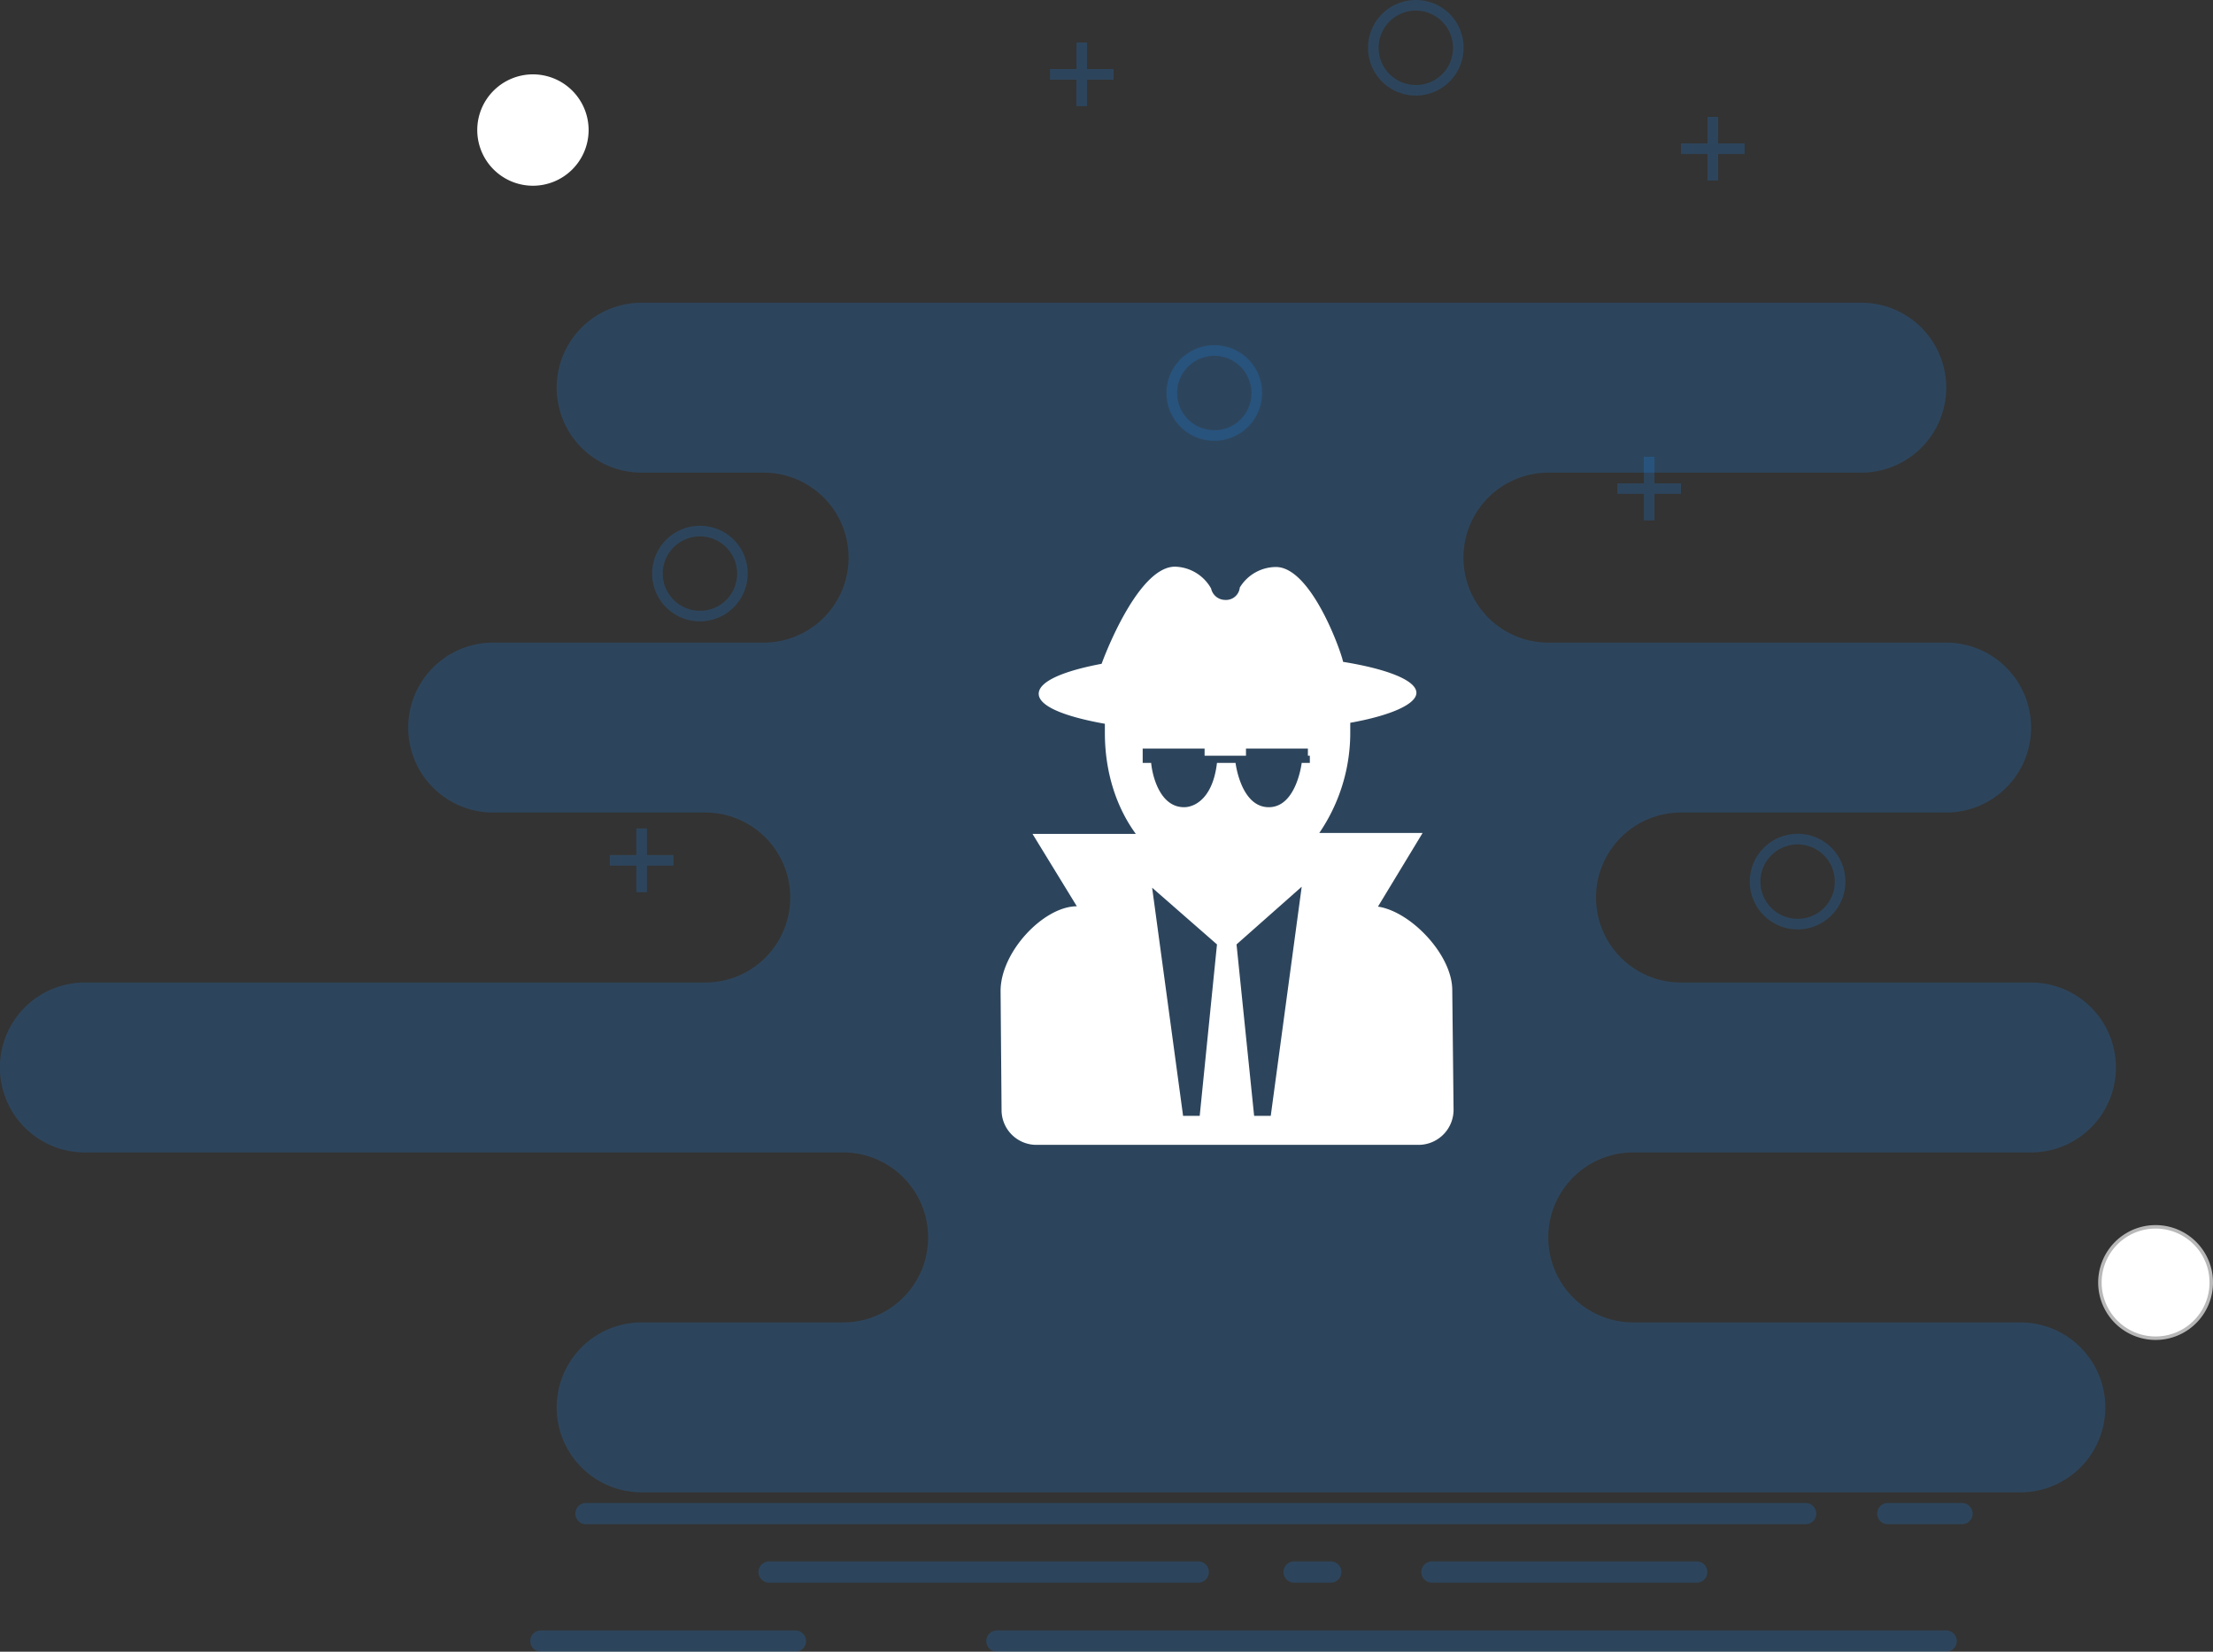 <svg xmlns="http://www.w3.org/2000/svg" width="637.487" height="475.733" viewBox="0 0 637.487 475.733">
  <rect x="0" y="0" width="637.487" height="475.733" fill="#333333" stroke="none"/>
  <defs>
    <style>
      .cls-1 {
        fill: rgba(24,144,255,0.2);
      }

      .cls-2, .cls-3 {
        fill: #fff;
      }

      .cls-3 {
        stroke: #b8b8b8;
      }
    </style>
  </defs>
  <g id="插图" transform="translate(-72 -392.011)">
    <path id="形状_1_拷贝" data-name="形状 1 拷贝" class="cls-1" d="M542.483,713H657.049a24.475,24.475,0,0,0,0-48.95H556.231a24.475,24.475,0,0,1,0-48.95h76.38a24.475,24.475,0,0,0,0-48.951H518.045a24.475,24.475,0,0,1,0-48.95h90.123a24.475,24.475,0,0,0,0-48.95H256.834a24.475,24.475,0,0,0,0,48.95h35.134a24.475,24.475,0,0,1,0,48.95H214.061a24.475,24.475,0,0,0,0,48.951h61.1a24.475,24.475,0,0,1,0,48.95H96.443a24.475,24.475,0,0,0,0,48.95H314.879a24.475,24.475,0,0,1,0,48.951H256.834a24.475,24.475,0,0,0,0,48.95H653.993a24.475,24.475,0,0,0,0-48.95H542.483a24.475,24.475,0,0,1,0-48.951Zm0,0" transform="translate(0 10.949)"/>
    <path id="Op_component_1" data-name="Op component 1" class="cls-2" d="M192.218,426.8a16.039,16.039,0,1,0,16.037-16.06,16.05,16.05,0,0,0-16.037,16.06Zm0,0" transform="translate(17.263 2.689)"/>
    <path id="形状_1_拷贝_5" data-name="形状 1 拷贝 5" class="cls-3" d="M600.951,717.06a16.039,16.039,0,1,0,8.021-13.911,16.064,16.064,0,0,0-8.021,13.911Zm0,0" transform="translate(75.958 44.371)"/>
    <path id="形状_1_拷贝_3" data-name="形状 1 拷贝 3" class="cls-1" d="M572.949,776.671H221.612a3.058,3.058,0,0,1,0-6.116H572.949a3.058,3.058,0,0,1,0,6.116Zm45.06,0H596.626a3.058,3.058,0,0,1,0-6.116h21.383a3.058,3.058,0,0,1,0,6.116ZM398.044,793.5H274.311a3.059,3.059,0,0,1,0-6.117H398.044a3.059,3.059,0,0,1,0,6.117ZM281.95,813.384H208.627a3.06,3.06,0,0,1,0-6.12H281.95a3.06,3.06,0,0,1,0,6.12Zm331.479,0H340a3.06,3.06,0,0,1,0-6.12H613.429a3.06,3.06,0,0,1,0,6.12ZM436.234,793.5H425.539a3.059,3.059,0,0,1,0-6.117h10.695a3.059,3.059,0,0,1,0,6.117Zm105.4,0H465.257a3.059,3.059,0,0,1,0-6.117h76.376a3.059,3.059,0,0,1,0,6.117Zm0,0" transform="translate(19.181 54.359)"/>
    <path id="形状_1_拷贝_2" data-name="形状 1 拷贝 2" class="cls-1" d="M457.8,392.011a13.766,13.766,0,1,0,13.747,13.766A13.7,13.7,0,0,0,457.8,392.011Zm0,24.476a10.708,10.708,0,1,1,10.691-10.71,10.635,10.635,0,0,1-10.691,10.71ZM399.751,491.44A13.767,13.767,0,1,0,413.5,505.207a13.7,13.7,0,0,0-13.748-13.767Zm0,24.474a10.707,10.707,0,1,1,10.691-10.706,10.635,10.635,0,0,1-10.691,10.706ZM251.579,543.451a13.766,13.766,0,1,0,13.748,13.766,13.7,13.7,0,0,0-13.748-13.766Zm0,24.473a10.706,10.706,0,1,1,10.692-10.706,10.635,10.635,0,0,1-10.692,10.706Zm316.2,64.247a13.769,13.769,0,1,0,13.75,13.77,13.7,13.7,0,0,0-13.75-13.77Zm0,24.477a10.709,10.709,0,1,1,10.695-10.707,10.635,10.635,0,0,1-10.695,10.707Zm-204.69-252.4h-3.056v7.65H352.4v3.06h7.636V422.6h3.056v-7.646h7.636V411.9h-7.636Zm181.779,21.417h-3.056v7.646h-7.639v3.06h7.639v7.65h3.056v-7.65H552.5v-3.06h-7.636Zm-18.331,97.9H523.48v7.65h-7.636v3.056h7.636v7.651h3.056V534.27h7.637v-3.056h-7.637ZM236.3,630.64h-3.056v7.65h-7.639v3.06h7.639V649H236.3V641.35h7.636v-3.06H236.3Zm0,0" transform="translate(22.058 0)"/>
    <path id="路径_177" data-name="路径 177" class="cls-2" d="M244.249,132.182c0-10.138-11.922-22.623-21.4-24.032l12.86-21.215H205.949a51.177,51.177,0,0,0,8.918-29.1V55.205c11.547-2.065,19.056-5.351,19.056-8.636,0-3.567-8.354-6.853-21.121-8.918-.563-3-9.2-27.317-19.337-27.317a12.261,12.261,0,0,0-10.421,5.914,3.965,3.965,0,0,1-4.131,3.567,4.169,4.169,0,0,1-4.13-3.286,12.256,12.256,0,0,0-10.421-6.288c-9.856,0-19.056,22.341-21.121,27.974-10.983,2.065-18.118,5.069-18.118,8.636s7.416,6.57,19.057,8.636v2.628c0,11.265,3.285,21.4,8.918,29.1H123.34l12.767,20.84c-9.481,0-21.967,13.049-21.967,24.407l.282,34.17a10.037,10.037,0,0,0,10.139,10.139H234.487a10.1,10.1,0,0,0,10.139-10.139l-.376-34.452ZM171.5,168.417h-4.788l-8.918-65.712,18.682,16.334L171.5,168.417Zm20.465,0h-4.788l-5.07-49.379,18.775-16.616-8.917,65.994ZM203.227,64.686v2.065H200.88s-1.5,12.767-9.481,12.767c-8.073,0-9.575-12.767-9.575-12.767h-5.35c-1.22,10.42-6.571,12.767-9.481,12.767-7.134,0-9.2-9.481-9.481-12.767h-2.44v-4.13h17.836v2.065H184.83V62.622h17.836v2.065h.561Zm0,0" transform="translate(246.094 544.99)"/>
  </g>
</svg>
